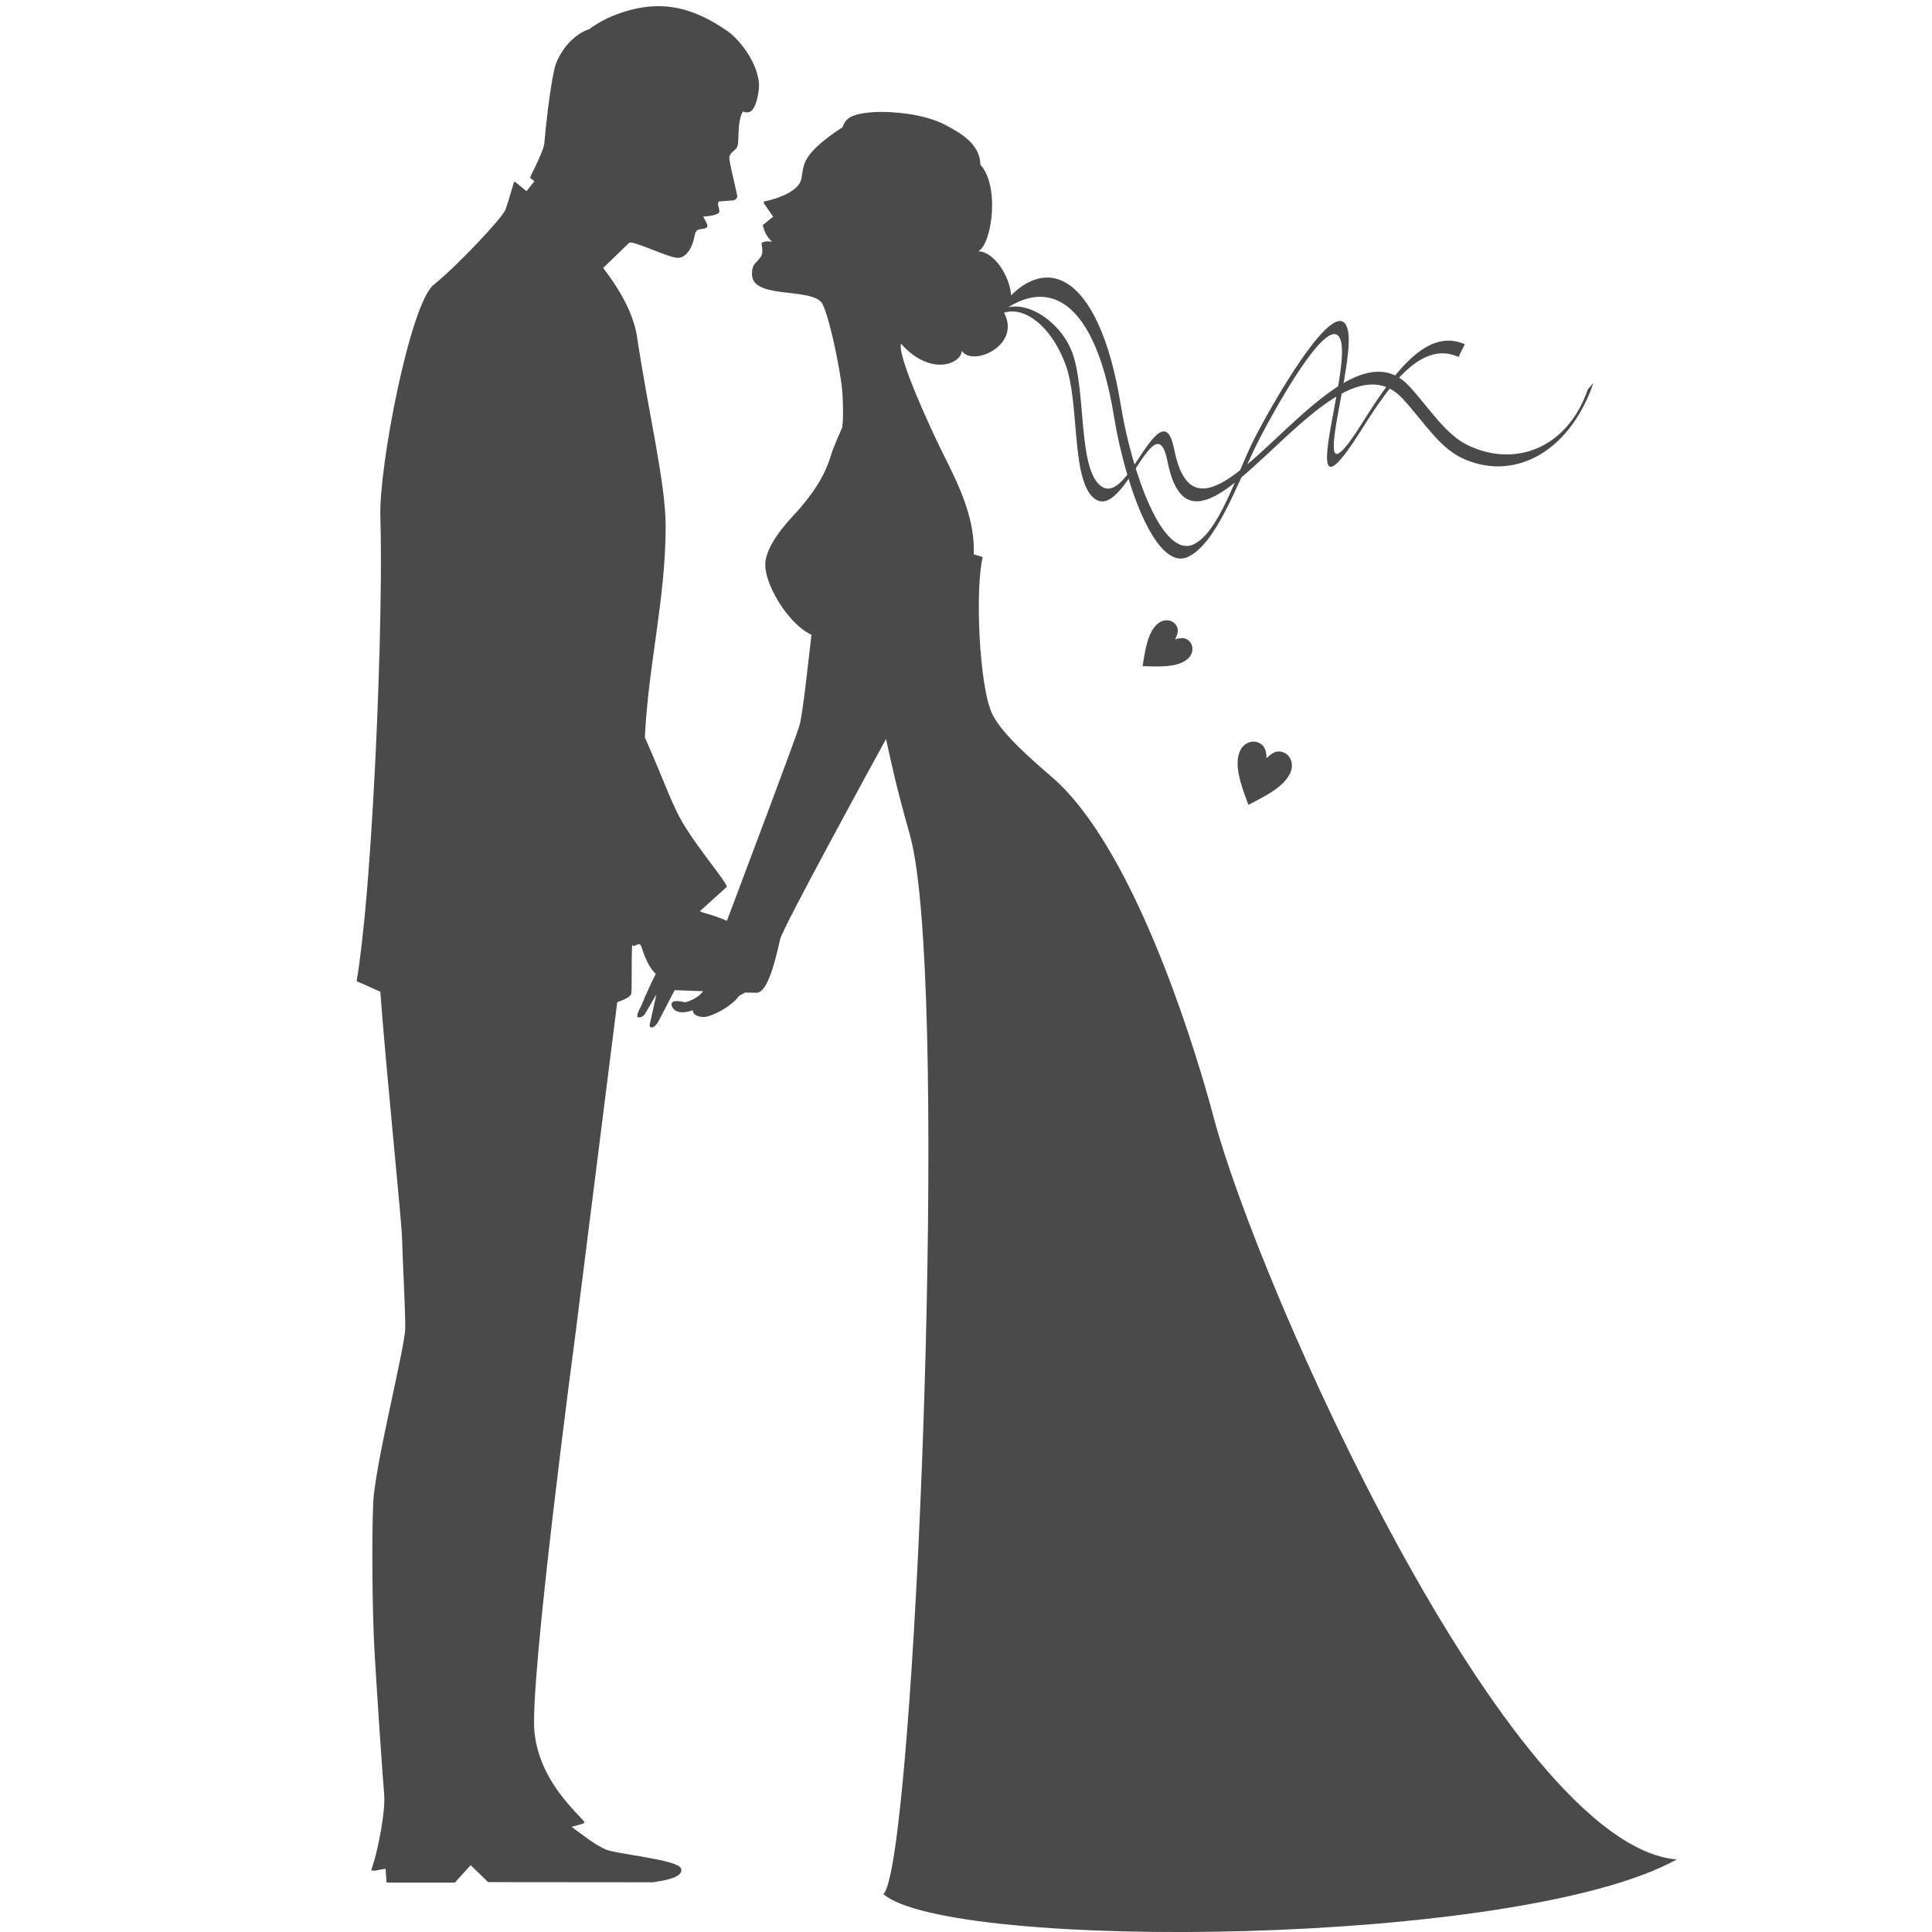 <?xml version="1.0" standalone="no"?><!DOCTYPE svg PUBLIC "-//W3C//DTD SVG 1.1//EN" "http://www.w3.org/Graphics/SVG/1.1/DTD/svg11.dtd"><svg t="1503154268394" class="icon" style="" viewBox="0 0 1024 1024" version="1.1" xmlns="http://www.w3.org/2000/svg" p-id="13125" xmlns:xlink="http://www.w3.org/1999/xlink" width="200" height="200"><defs><style type="text/css"></style></defs><path d="M643.43 592.817c-9.173-34.602-36.43-123.794-73.562-168.253-3.833-4.599-7.786-8.71-11.831-12.247-10.038-8.77-26.799-22.901-32.089-33.813-7.108-14.696-9.16-67.181-5.08-83.248-1.647-0.522-3.232-1.002-4.778-1.473 0.873-19.938-8.757-38.266-17.353-55.559-3.926-7.905-23.41-49.358-21.171-56.03 0.625 0.71 1.258 1.37 1.884 1.996 0.03 0.035 0.047 0.051 0.082 0.086 0.055 0.068 0.12 0.103 0.175 0.171 0.844 0.822 1.688 1.593 2.527 2.287 0.082 0.068 0.164 0.12 0.244 0.188 0.856 0.702 1.708 1.345 2.552 1.918 0.068 0.035 0.116 0.061 0.171 0.103 0.878 0.583 1.756 1.105 2.604 1.55 0.008 0.017 0.026 0.017 0.051 0.026 2.659 1.405 5.233 2.201 7.618 2.561 0.043 0.008 0.073 0.017 0.098 0.026 0.762 0.094 1.504 0.154 2.214 0.171 0.051 0 0.114 0.008 0.163 0.008 0.705 0.017 1.378-0.017 2.028-0.085 0.064-0.008 0.13-0.008 0.193-0.008 0.634-0.068 1.25-0.18 1.837-0.318 0.073-0.008 0.138-0.026 0.21-0.043 0.579-0.137 1.122-0.309 1.641-0.506 0.072-0.017 0.136-0.051 0.21-0.077 0.505-0.196 0.989-0.428 1.441-0.659 0.06-0.043 0.117-0.078 0.181-0.103 0.437-0.257 0.852-0.522 1.233-0.822 0.044-0.035 0.099-0.078 0.138-0.103 0.381-0.299 0.723-0.616 1.014-0.942 0.052-0.035 0.064-0.086 0.099-0.12 0.3-0.326 0.57-0.669 0.788-1.037 0.021-0.034 0.038-0.06 0.056-0.094 0.21-0.377 0.399-0.745 0.518-1.131 0.009-0.026 0.009-0.043 0.017-0.068 0.124-0.395 0.21-0.806 0.227-1.208 4.943 7.383 24.654 0 24.362-13.156-0.056-2.441-0.796-5.07-2.445-7.845 2.972-1.08 4.231-4.026 4.214-7.717-0.008-0.634-0.056-1.293-0.12-1.953-0.073-0.634-0.172-1.268-0.3-1.936-0.325-1.594-0.823-3.247-1.457-4.881-0.625-1.602-1.371-3.195-2.239-4.711-0.291-0.522-0.609-1.01-0.924-1.516-1.046-1.618-2.214-3.117-3.482-4.402-2.629-2.715-5.679-4.531-8.813-4.685 3.687-2.013 6.637-11.16 7.178-21.103 0.501-9.267-1.087-19.236-6.137-24.786-0.09-5.018-2.239-8.915-5.339-12.085-3.644-3.769-8.626-6.518-13.148-8.933-0.762-0.42-1.575-0.806-2.402-1.174-1.031-0.463-2.103-0.882-3.203-1.276-12.012-4.351-27.244-4.934-34.156-4.249-7.053 0.702-11.823 1.841-14.007 5.953-0.309 0.583-0.578 1.234-0.771 1.953l-0.261 0.154 0 0c-6.591 4.171-16.586 11.527-19.476 18.011-2.903 6.561-0.3 10.038-5.541 14.347-3.4 2.775-7.923 4.754-14.162 6.329-2.15 0.54-3.275 0.163-1.567 2.501l4.206 6.047-5.486 4.41c0.753 3.606 2.205 6.329 4.887 8.856-2.24-0.223-3.011-0.522-5.577 0.591 0.262 1.824 0.925 5.318-0.146 6.988-0.659 1.011-1.241 1.867-3.228 3.897-1.276 1.319-1.755 3.889-1.696 5.858 0.291 12.898 28.829 7.082 36.507 14.414 3.627 3.486 10.898 37.591 11.515 49.546 0.682 12.882-0.18 17.164-0.18 17.164s-4.711 10.517-5.888 14.492c-3.588 12.085-9.926 20.495-16.8 28.665-2.984 3.521-16.936 16.873-18.024 28.22-1.096 11.314 12.547 33.35 24.397 38.421l0.021 0.017c-1.743 14.833-4.591 42.276-6.432 48.399-2.166 7.245-30.554 82.486-38.395 103.273-3.636-1.61-7.636-2.982-11.245-3.965-1.16-0.318-2.158-0.694-3.036-1.122l-0.039-0.017 14.23-12.874c0.068-0.068 0.068-0.196 0.026-0.384-0.646-2.201-9.104-12.769-15.839-22.191-1.979-2.775-3.82-5.456-5.26-7.794-7.593-11.512-10.881-23.091-22.315-48.931 1.841-38.54 11.026-73.33 11.026-112.026 0-22.722-9.258-60.595-15.15-100.155-0.71-4.797-2.257-9.644-4.372-14.475-2.322-5.275-5.379-10.517-8.878-15.612-1.495-2.201-3.045-4.368-4.697-6.501l13.728-13.327c1.559-1.515 19.502 7.254 25.043 7.932 5.533 0.65 8.39-6.236 9.177-9.533 0.796-3.297 0.763-4.367 2.085-5.155 1.576-0.934 3.846-0.197 5.079-1.67 0.749-0.891-1.589-4.197-2.107-5.49 2.733-0.171 8.976-0.788 8.526-2.895-0.021-2.629-1.191-2.312-0.381-5.096l7.071-0.548c1.413 0.111 3.091-1.019 2.804-2.543-1.499-7.494-4.552-18.791-4.136-20.538 0.518-2.244 2.085-2.723 3.61-4.462 2.154-2.459 0.043-10.355 2.809-18.216 0.275-0.514 0.518-0.96 0.745-1.396 3.996 1.713 6.865-0.753 8.35-11.074 1.632-11.28-8.633-26.062-16.748-31.672-18.722-12.942-36.687-17.499-60.398-7.999-0.106 0.043-0.196 0.068-0.295 0.12-4.3 1.739-7.935 3.94-10.14 5.413-1.422 0.959-2.248 1.593-2.248 1.593-0.107 0.026-0.215 0.077-0.318 0.111-4.253 1.276-10.281 5.687-14.025 11.811-1.906 2.843-3.4 6.004-4.136 9.336-2.613 11.725-4.625 31.321-5.293 39.141-0.391 4.634-8.535 19.528-7.546 18.354 0.706 0.591 1.477 1.207 2.286 1.85l-4.192 5.208c0 0 0 0-0.008-0.008l-0.026 0.051c-4.797-4.026-6.111-5.138-6.45-4.985-0.325 0.137-2.753 9.463-4.432 14.097-0.116 0.308-0.227 0.599-0.325 0.857-1.687 4.214-25.253 29.462-37.873 39.561-12.629 10.097-29.198 96.78-28.353 122.868 0.201 6.552 0.308 14.508 0.3 23.51 0 2.244-0.008 4.565-0.026 6.937-0.009 1.191-0.013 2.389-0.021 3.615-0.381 43.843-2.827 106.288-6.624 155.286-0.308 4.068-0.638 8.068-0.972 11.938-1.559 18.088-3.328 33.737-5.233 45.068 0 0 4.518 1.892 12.56 5.549l0.026 0.335 0 0c2.963 40.776 11.28 120.838 11.515 130.669 0.219 9.859 1.679 37.025 1.679 47.123 0 10.108-16.179 72.878-17.001 93.082-0.852 20.196-0.381 55.91 0.462 73.579 0.843 17.678 4.496 70.882 5.34 80.456 0.834 9.575-3.482 29.403-5.07 34.695-0.522 1.738-1.294 4.162-1.649 5.318-0.446 1.414 4.145 0.052 7.49-0.402l0.497 7.34 36.19 0 8.414-9.251 9.255 9.002 87.317 0.077c6.021-0.865 16.855-2.68 14.833-7.399-2.038-4.719-34.22-7.511-39.877-10.021-5.648-2.519-11.323-6.998-18.08-11.999 4.154-1.071 7.37-1.757 6.826-2.51-3.516-4.873-23.489-21.043-26.44-47.252-2.989-26.19 21.574-210.51 21.574-210.51l22.259-176.74c4.269-1.499 6.988-3.032 7.442-4.489 0.196-0.633 0.21-4.547 0.218-9.258 0-0.66 0-1.354 0-2.048 0.008-5.566 0.026-11.707 0.291-14.706 0.086 0.214 0.18 0.36 0.295 0.471 0.013 0.008 0.03 0.043 0.056 0.051 0.117 0.094 0.227 0.137 0.364 0.154 0.034 0 0.051 0 0.081 0 0.133 0 0.271-0.035 0.407-0.078 0.017-0.008 0.026-0.008 0.047-0.008 0.163-0.051 0.334-0.128 0.506-0.224 0.039-0.017 0.081-0.043 0.11-0.06 0.18-0.085 0.361-0.171 0.536-0.257 0.154-0.068 0.304-0.146 0.442-0.196 0.039-0.017 0.082-0.035 0.111-0.043 0.171-0.06 0.333-0.085 0.489-0.103 0.043-0.008 0.064 0 0.106 0 0.168 0 0.321 0.026 0.47 0.094l0 0c0.3 0.163 0.575 0.505 0.771 1.122 1.833 5.558 4.184 11.494 7.708 14.508-2.809 5.49-5.276 11.083-7.481 16.383-0.86 2.072-2.218 3.913-2.346 5.978-0.098 1.491 3.148 0.479 3.936-0.847l6.222-10.645-3.366 15.159c-1.127 3.323 2.214 3.477 4.57-1.088l8.457-16.281c0 0 6.792 0.248 15.06 0.539-3.344 4.642-9.572 5.884-9.572 5.884s-9.266-2.518-6.74 2.518c2.531 5.053 10.938 1.687 10.938 1.687-0.244 3.049 4.83 4.146 7.58 3.366 6.012-1.704 13.575-6.329 16.829-10.938l3.238-1.798c2.698 0.068 4.839 0.12 6.029 0.12 6.728 0 10.932-21.883 12.62-28.614 1.584-6.365 50.158-95.145 55.563-105.012l0 0 0.497-0.908c0.791 3.733 1.55 7.159 2.269 10.389 3.314 14.808 6.081 25.206 10.324 40.331 20.166 71.66 5.559 470.413-9.737 548.497-0.034 0.163-0.055 0.308-0.09 0.48-0.18 0.881-0.363 1.729-0.535 2.534-1.242 5.566-2.475 9.036-3.687 9.987l0 0 0 0c34.704 30.241 336.476 28.238 420.545-18.329C798.613 978.056 666.906 681.307 643.43 592.817z" p-id="13126" fill="#4a4a4a"></path><path d="M568.404 187.118c7.234 19.904 2.968 60.234 14.649 70.135 9.178 7.776 18.466-12.702 26.251-22.619 5.699-7.272 10.393-9.841 13.031 3.512 7.438 37.753 29.723 16.924 54.831-6.552 24.096-22.525 50.754-47.448 69.695-26.962 10.574 11.425 19.074 25.514 31.06 31.312 24.645 11.923 52.642 2.201 63.67-29.599l2.945-3.298c-13.412 38.653-44.014 52.141-69.964 39.586-12.008-5.807-20.538-19.878-31.133-31.329-18.67-20.205-44.934 4.343-68.685 26.542-25.625 23.947-48.365 45.221-55.969 6.655-2.441-12.384-6.372-10.535-11.083-4.539-8.299 10.586-18.225 32.271-28.054 23.938-11.892-10.081-7.464-50.231-14.761-70.316-8.698-23.955-27.518-36.177-39.777-23.287C534.437 153.159 560.922 166.495 568.404 187.118L568.404 187.118z" p-id="13127" fill="#4a4a4a"></path><path d="M593.991 214.447c5.729 35.192 21.99 82.28 38.883 73.948 13.16-6.483 22.179-36.075 31.163-54.292 7.818-15.862 45.268-82.648 50.394-58.916 1.559 7.229-1.328 22.739-3.974 36.982-2.214 11.914-4.27 22.919-3.285 26.902 0.951 3.871 4.993 0.823 15.159-15.399 16.415-26.19 33.98-50.214 54.052-41.205l-3.344 6.714c-19.104-8.582-35.449 13.113-51.096 38.078-12.226 19.502-17.116 23.048-18.311 18.209-1.074-4.368 1.037-15.734 3.329-28.041 2.585-13.901 5.404-29.034 3.926-35.877-4.621-21.377-37.842 39.843-45.041 54.445-10.337 20.975-21.115 51.731-35.912 59.036-17.185 8.479-33.655-38.36-39.495-74.282-11.13-68.397-39.774-74.906-65.387-50.437C551.566 128.441 582.413 143.266 593.991 214.447L593.991 214.447z" p-id="13128" fill="#4a4a4a"></path><path d="M622.858 338.823c3.636-1.002 5.931-0.925 7.888 1.448 2.158 2.612 1.525 6.689-1.405 9.105-5.305 4.386-14.508 4.042-23.728 3.683 1.423-9.095 2.809-18.2 8.115-22.586 2.929-2.424 7.053-2.269 9.212 0.342C624.896 333.179 624.538 335.449 622.858 338.823L622.858 338.823z" p-id="13129" fill="#4a4a4a"></path><path d="M671.312 401.851c3.182-3.134 5.606-4.367 9.002-3.048 3.73 1.465 5.435 6.047 3.795 10.252-2.977 7.598-12.715 12.548-22.443 17.515-3.816-10.253-7.623-20.504-4.642-28.101 1.632-4.197 5.995-6.415 9.737-4.959C670.152 394.836 671.111 397.389 671.312 401.851L671.312 401.851z" p-id="13130" fill="#4a4a4a"></path></svg>